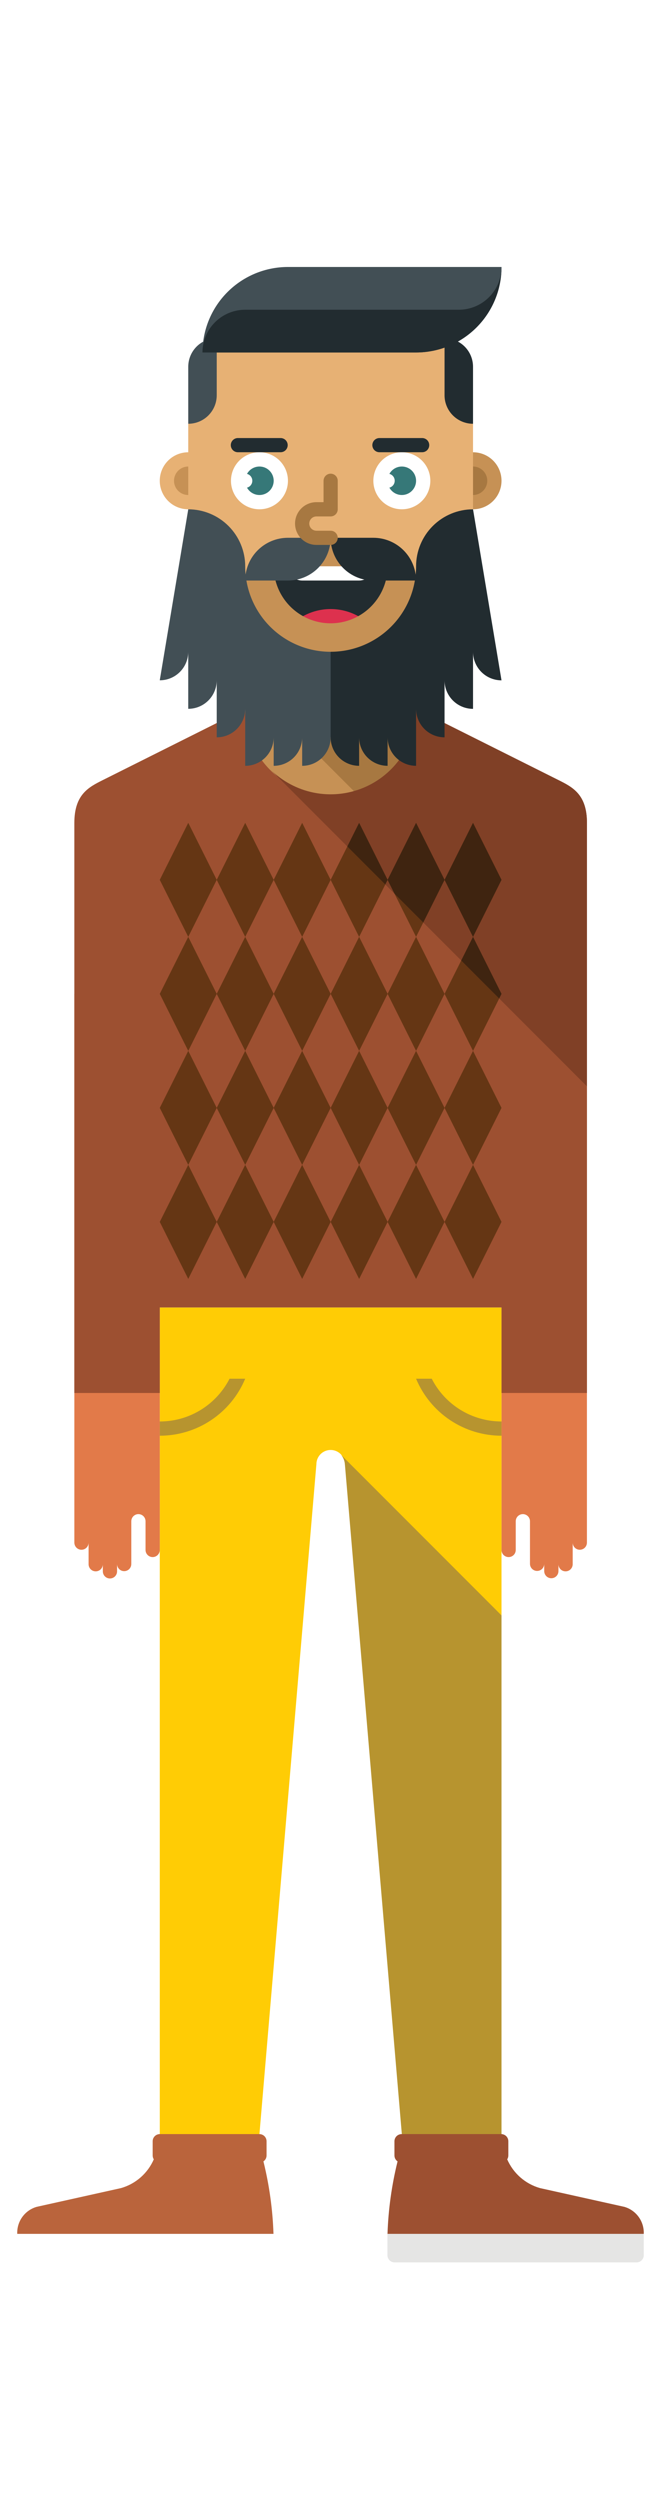 <svg id="10d077d9-48ad-4202-849b-1ebd5f47a2b1" data-name="6838c3e1-efa4-4623-9be6-c272a445ec4c" xmlns="http://www.w3.org/2000/svg" viewBox="0 0 90 340.16">
    <defs>
        <style>
            .\37 4fec21a-39db-4aba-9cb0-bc2d6dd47b9e,.ddeae75d-22e1-40c6-97df-b16d77d36d7e{fill:none}.ddeae75d-22e1-40c6-97df-b16d77d36d7e{clip-rule:evenodd}.f2609a43-b683-438f-a0de-02ed8eef80df{clip-path:url(#4c57af4e-71d7-45ba-a8c3-f5fb71f69aeb)}.\36 e79f5cc-190d-4ca8-a473-0fb657e71823{fill:#e27a49}.ba5ace41-33e6-4dd0-8331-1bbde46eff29{clip-path:url(#d38d5039-191f-466f-82e7-8a31fc9726b9)}.a42d4922-c5c7-4122-8677-8dd84d01ec24{fill:#ffcc05}.a74e4b61-fd72-41f4-8f9f-96ca1cf2366e{clip-path:url(#42fee76e-f56b-4f23-bd92-1f667bdab7fc)}.e201acf2-08f1-4f92-bc4b-5a4bd8da7bcf{fill:#b7942f}.ed8e281e-bc82-45db-b9cf-029d31c3ebf8{clip-path:url(#8f6717b2-2862-43d6-a5fc-55135be08286)}.bd61819c-7fee-4e1a-8b7a-821c28f1c36f{clip-path:url(#a411db7a-0e9c-4f82-ac21-578e6e74b083)}.\34 cb63897-e438-4121-9f53-6701355c4098{fill:#c69155}.\37 9571900-f028-48f8-a0b2-cbab01890288{clip-path:url(#d480a0a8-ba8a-4837-b42a-c07477ef4c2c)}.c531cf41-63f2-4d06-bfaa-25fc8f9578c6{fill:#a77841}.\30 21e882d-2ce9-491b-937b-c043111748d1{clip-path:url(#10510a74-e03a-4bda-a6d4-bfd0074e4321)}.\35 0ce0762-3b5a-4b7a-aed9-ca6f8355375a{clip-path:url(#581d7629-a50b-44ef-9a92-92315a5cf369)}.f4905f44-764a-412c-b206-d6f71578e882{clip-path:url(#f421cc9e-8eca-45cd-b6ae-92918a4d9d09)}.\39 5c5791e-bcf0-49fe-a58d-3d71706b926c{fill:#e7b174}.\35 d795742-81bf-4391-8703-24f0a9302967{clip-path:url(#360bae71-0892-46a1-b6d3-2e4dd20d8825)}.ba1d3188-0911-4406-b7d6-dc9aa5d5d446{clip-path:url(#74cc6a19-c3c1-4864-a4b0-8abf752b5a3c)}.b60a0001-81ed-45b1-bf25-9028217103c7{clip-path:url(#2af0a62d-4266-4ab3-b72d-94d827b29807)}.\35 0a2b7e6-7480-4cc5-b91e-e28fea40fd6c{clip-path:url(#b520d05d-523e-4ed0-8fa6-8c0f11580234)}.\39 85bea20-2baa-46b6-9962-a0e311fe051a{fill:#222c30}.a281c6a5-ba67-4e03-9281-f1574c5bae1f{clip-path:url(#19c097f9-ef17-4ba8-8d1f-fbb8b27c843c)}.\39 e0d9f53-1518-4cb1-b4f7-b77868b10b66{fill:#dd314e}.b0515b18-a570-417c-bb5c-550b06aab9d7{clip-path:url(#c052d8df-aebc-40da-9e66-a8e2b9d85611)}.\34 0961fb9-6433-472a-b6dc-66ce2df09633{fill:#fff}.fa4b5013-d0aa-41cc-94c8-8da97e9a58d4{clip-path:url(#b6deeee2-bcf3-4b2d-be67-e78003305bf4)}.b4c1e5e6-80f8-4c43-8183-f5bb977b285c{clip-path:url(#de273385-8f89-4a3d-af66-f202650e61f8)}.\30 eac99a6-3a64-43e5-8df1-effc7431305c{clip-path:url(#0cf0d61a-6e88-4989-b0ae-ffcf7d32321e)}.\30 dd0d74e-6e96-4910-9583-24bf2ea5334a{clip-path:url(#edec0303-7490-4a0a-8167-ab2255f943ce)}.\36 e368964-1820-4596-901d-706acabe809e{fill:#367878}.\36 d575c16-f17c-4df7-a498-40eab27fc4b7{clip-path:url(#b489b16d-91e9-4063-b429-c47e0edd94a0)}.e3c2392b-8596-4ef3-a92e-d7285d2dccdb{clip-path:url(#7236a686-29a8-4f0c-ac7f-bf4e5b414b65)}.caae3564-5ec1-4088-83cb-1af578ec1def{clip-path:url(#1e78f748-2eff-42bf-beb5-6e19ac5a9dc0)}.\37 aba6bc3-0ea0-45fe-af82-152a4af062fe{clip-path:url(#1b5e8976-52b0-4f31-a909-08f9e96e5b4b)}.\32 5a0d121-b2ed-4a76-8ed1-f6230ba1a2cc{fill:#424f55}.\31 386d0e6-244a-4737-aae4-a38f7d15e60c{clip-path:url(#796fbcba-ecac-42f6-b2a9-d777c898483d)}.\31 3a8fefa-23a2-472c-b552-51bf3fd01526{clip-path:url(#70d785b0-cddf-4e55-bc91-d082a69b28b1)}.\33 08023df-1782-4544-98fd-f78334fba3b8{clip-path:url(#093e6a75-eed7-4104-8ac8-a7e702533b0c)}.a20c12e8-c128-4cb9-8f5f-270fc52652c0{clip-path:url(#af53a439-f03f-44ff-9a0c-a8ff0c0e4361)}.\35 762219d-ffb9-4aa4-b040-695fe0025559{clip-path:url(#336941ff-3733-433a-90a0-13888f2f2fca)}.\34 9a832bb-d123-4ce7-973c-3674e03f5e61{clip-path:url(#b8e83dc4-cda4-4166-aee2-9b25d407538b)}.\37 5242859-384e-4a7a-a4e9-ea4a92811dfc{clip-path:url(#3c3d1e9b-747d-4b5a-95bf-06009108ac7e)}.a31bae89-45dd-4daf-809f-0e2f7f41235d{clip-path:url(#0bdd9eac-140a-415c-83fd-c5a20b1f6e70)}.\37 0a52cdb-5e74-4ae8-8d32-bcddcf4026cf{clip-path:url(#9c986daf-3095-48ff-add4-a5ca9e3eeb74)}.f8082254-f737-4f46-9bd8-f6b8ca0163d6{fill:#9d5031}.dba38419-e5a5-4585-a284-d143812eb1fc{clip-path:url(#81437b03-6e58-48ac-a623-ecfdc01dfbb3)}.\39 6bc5cc7-579c-42ae-9971-ed8cdede65a7{fill:#804026}.\36 4ab085f-dcd7-464f-853e-ad5ffaca5206{clip-path:url(#8cc543fc-2ab6-4535-817f-ce0c31f09966)}.c93d0eec-593e-448b-a32a-c595e58a221c{clip-path:url(#fe6bf25b-3e7c-493b-8fb9-4e515b556349)}.\34 15d2eb0-613d-4b56-9258-78b5ee244309{clip-path:url(#864220c0-cfaf-4034-b405-36c1a368c63f)}.\36 7baaa6e-38be-4f17-889a-4fa1e27c9db4{clip-path:url(#8deab113-8d34-4a17-aa2f-20de403b3ace)}.\36 94f96e7-0550-4e2c-b31d-0a74da7a1116{fill:#ba643c}.de775c73-6381-4fca-9c3e-c9a0c30e2bd9{clip-path:url(#c6d9b38b-1ba5-4b66-ba98-8c7b37846653)}.b278e2ca-fabd-4892-b379-af50c550b694{fill:#e5e5e4}.\35 ed2c5c7-56e8-427d-bf5f-fa4953b8a97a{clip-path:url(#e42fdd00-6697-4181-8a81-53d3627b75be)}.\34 fae22aa-14aa-436e-8f5b-5dc0a07aa88f{clip-path:url(#3891f713-f454-4e81-9ff4-0149236b0f22)}.b9844eff-70aa-4e74-b469-26dc03074411{fill:#653614}.\33 d4f7da5-8686-452a-a154-ea99c48f9994{clip-path:url(#90c91f0b-5ff2-4392-a56d-214bdecf70a6)}.d05490a7-58c8-450f-b6ac-b36475d3e802{fill:#3f2410}
        </style>
        <clipPath id="4c57af4e-71d7-45ba-a8c3-f5fb71f69aeb">
            <path class="ddeae75d-22e1-40c6-97df-b16d77d36d7e" d="M68.283 210.866a.97.97 0 1 0 1.939 0v-3.878a.969.969 0 1 1 1.938 0v5.818a.97.97 0 0 0 1.939.012v.958a.969.969 0 1 0 1.938 0v-.97a.97.97 0 1 0 1.939 0V209.9a.969.969 0 0 0 1.938 0v-74.667H68.283v75.634z"/>
        </clipPath>
        <clipPath id="d38d5039-191f-466f-82e7-8a31fc9726b9">
            <path class="ddeae75d-22e1-40c6-97df-b16d77d36d7e" d="M21.755 177.9h46.529v41.9l-21.326-20.57a1.939 1.939 0 0 0-3.878 0l-7.755 91.149h-13.57V177.9z"/>
        </clipPath>
        <clipPath id="42fee76e-f56b-4f23-bd92-1f667bdab7fc">
            <path class="ddeae75d-22e1-40c6-97df-b16d77d36d7e" d="M33.387 187.595a12.61 12.61 0 0 1-11.633 7.758v-1.94a10.609 10.609 0 0 0 6.149-1.949 10.722 10.722 0 0 0 3.353-3.869h2.131zm23.264 0a12.606 12.606 0 0 0 11.633 7.758v-1.94a10.659 10.659 0 0 1-9.5-5.818h-2.133z"/>
        </clipPath>
        <clipPath id="8f6717b2-2862-43d6-a5fc-55135be08286">
            <path class="ddeae75d-22e1-40c6-97df-b16d77d36d7e" d="M68.284 219.8v70.577H54.713l-7.755-91.147a2.264 2.264 0 0 0-.531-1.29z"/>
        </clipPath>
        <clipPath id="a411db7a-0e9c-4f82-ac21-578e6e74b083">
            <path class="74fec21a-39db-4aba-9cb0-bc2d6dd47b9e" d="M33.387 84.811h23.265v27.15H33.387z"/>
        </clipPath>
        <clipPath id="d480a0a8-ba8a-4837-b42a-c07477ef4c2c">
            <path class="ddeae75d-22e1-40c6-97df-b16d77d36d7e" d="M33.387 84.81h23.265v27.151h-4.154L33.387 92.843V84.81z"/>
        </clipPath>
        <clipPath id="10510a74-e03a-4bda-a6d4-bfd0074e4321">
            <path class="ddeae75d-22e1-40c6-97df-b16d77d36d7e" d="M64.407 61.538a3.879 3.879 0 1 0 3.878 3.878 3.878 3.878 0 0 0-3.878-3.878"/>
        </clipPath>
        <clipPath id="581d7629-a50b-44ef-9a92-92315a5cf369">
            <path class="ddeae75d-22e1-40c6-97df-b16d77d36d7e" d="M64.407 63.477a1.939 1.939 0 1 0 1.938 1.939 1.939 1.939 0 0 0-1.938-1.939"/>
        </clipPath>
        <clipPath id="f421cc9e-8eca-45cd-b6ae-92918a4d9d09">
            <path class="ddeae75d-22e1-40c6-97df-b16d77d36d7e" d="M25.632 61.538a3.879 3.879 0 1 0 3.878 3.878 3.877 3.877 0 0 0-3.878-3.878"/>
        </clipPath>
        <clipPath id="360bae71-0892-46a1-b6d3-2e4dd20d8825">
            <path class="ddeae75d-22e1-40c6-97df-b16d77d36d7e" d="M25.632 63.477a1.939 1.939 0 1 0 1.938 1.939 1.938 1.938 0 0 0-1.938-1.939"/>
        </clipPath>
        <clipPath id="74cc6a19-c3c1-4864-a4b0-8abf752b5a3c">
            <path class="ddeae75d-22e1-40c6-97df-b16d77d36d7e" d="M45.02 38.267a19.446 19.446 0 0 1 19.386 19.391v19.4a19.387 19.387 0 1 1-38.774 0v-19.4A19.447 19.447 0 0 1 45.02 38.267"/>
        </clipPath>
        <clipPath id="2af0a62d-4266-4ab3-b72d-94d827b29807">
            <path class="ddeae75d-22e1-40c6-97df-b16d77d36d7e" d="M25.905 78.991a19.663 19.663 0 0 0 38.229 0H56.49l-11.471-5.817-11.471 5.817h-7.643z"/>
        </clipPath>
        <clipPath id="b520d05d-523e-4ed0-8fa6-8c0f11580234">
            <path class="ddeae75d-22e1-40c6-97df-b16d77d36d7e" d="M48.776 83.84a7.756 7.756 0 0 0 4-6.788l-7.755.97-7.755-.97a7.754 7.754 0 0 0 4 6.788h7.512z"/>
        </clipPath>
        <clipPath id="19c097f9-ef17-4ba8-8d1f-fbb8b27c843c">
            <path class="ddeae75d-22e1-40c6-97df-b16d77d36d7e" d="M45.019 84.81a7.722 7.722 0 0 0 3.756-.97 7.757 7.757 0 0 0-7.512 0 7.726 7.726 0 0 0 3.756.97"/>
        </clipPath>
        <clipPath id="c052d8df-aebc-40da-9e66-a8e2b9d85611">
            <path class="ddeae75d-22e1-40c6-97df-b16d77d36d7e" d="M35.326 61.538a3.879 3.879 0 1 1-3.878 3.878 3.878 3.878 0 0 1 3.878-3.878"/>
        </clipPath>
        <clipPath id="b6deeee2-bcf3-4b2d-be67-e78003305bf4">
            <path class="ddeae75d-22e1-40c6-97df-b16d77d36d7e" d="M50.836 77.053a1.948 1.948 0 0 1-1.936 1.939h-7.758a1.946 1.946 0 0 1-1.942-1.939h11.636z"/>
        </clipPath>
        <clipPath id="de273385-8f89-4a3d-af66-f202650e61f8">
            <path class="ddeae75d-22e1-40c6-97df-b16d77d36d7e" d="M45.019 73.174a5.818 5.818 0 0 0 5.817 5.818h5.816a5.817 5.817 0 0 0-5.816-5.818h-5.817z"/>
        </clipPath>
        <clipPath id="0cf0d61a-6e88-4989-b0ae-ffcf7d32321e">
            <path class="ddeae75d-22e1-40c6-97df-b16d77d36d7e" d="M54.713 61.538a3.879 3.879 0 1 1-3.878 3.878 3.878 3.878 0 0 1 3.878-3.878"/>
        </clipPath>
        <clipPath id="edec0303-7490-4a0a-8167-ab2255f943ce">
            <path class="ddeae75d-22e1-40c6-97df-b16d77d36d7e" d="M35.326 63.477a1.939 1.939 0 1 1-1.938 1.939 1.939 1.939 0 0 1 1.938-1.939"/>
        </clipPath>
        <clipPath id="b489b16d-91e9-4063-b429-c47e0edd94a0">
            <path class="ddeae75d-22e1-40c6-97df-b16d77d36d7e" d="M54.713 63.477a1.939 1.939 0 1 1-1.938 1.939 1.939 1.939 0 0 1 1.938-1.939"/>
        </clipPath>
        <clipPath id="7236a686-29a8-4f0c-ac7f-bf4e5b414b65">
            <path class="ddeae75d-22e1-40c6-97df-b16d77d36d7e" d="M33.387 64.447a.969.969 0 1 1-.97.969.969.969 0 0 1 .97-.969"/>
        </clipPath>
        <clipPath id="1e78f748-2eff-42bf-beb5-6e19ac5a9dc0">
            <path class="ddeae75d-22e1-40c6-97df-b16d77d36d7e" d="M52.775 64.447a.969.969 0 1 1-.97.969.97.97 0 0 1 .97-.969"/>
        </clipPath>
        <clipPath id="1b5e8976-52b0-4f31-a909-08f9e96e5b4b">
            <path class="ddeae75d-22e1-40c6-97df-b16d77d36d7e" d="M29.51 53.781v-7.758a3.877 3.877 0 0 0-3.878 3.877v7.76a3.879 3.879 0 0 0 3.878-3.88"/>
        </clipPath>
        <clipPath id="796fbcba-ecac-42f6-b2a9-d777c898483d">
            <path class="ddeae75d-22e1-40c6-97df-b16d77d36d7e" d="M56.653 47.962H27.571A11.635 11.635 0 0 1 39.2 36.326h29.087a11.636 11.636 0 0 1-11.634 11.636"/>
        </clipPath>
        <clipPath id="70d785b0-cddf-4e55-bc91-d082a69b28b1">
            <path class="ddeae75d-22e1-40c6-97df-b16d77d36d7e" d="M56.653 47.962H27.571v-.151a5.817 5.817 0 0 1 5.814-5.667H62.47a5.817 5.817 0 0 0 5.814-5.666 11.634 11.634 0 0 1-11.631 11.484"/>
        </clipPath>
        <clipPath id="093e6a75-eed7-4104-8ac8-a7e702533b0c">
            <path class="ddeae75d-22e1-40c6-97df-b16d77d36d7e" d="M60.529 53.781v-7.758a3.878 3.878 0 0 1 3.877 3.877v7.76a3.879 3.879 0 0 1-3.878-3.879"/>
        </clipPath>
        <clipPath id="af53a439-f03f-44ff-9a0c-a8ff0c0e4361">
            <path class="ddeae75d-22e1-40c6-97df-b16d77d36d7e" d="M45.019 73.174H39.2a5.817 5.817 0 0 0-5.817 5.818H39.2a5.817 5.817 0 0 0 5.816-5.818"/>
        </clipPath>
        <clipPath id="336941ff-3733-433a-90a0-13888f2f2fca">
            <path class="ddeae75d-22e1-40c6-97df-b16d77d36d7e" d="M44.054 65.416a.965.965 0 0 1 1.931 0V69.3a.969.969 0 0 1-.965.969h-1.94a.972.972 0 0 0 0 1.944h1.94a.966.966 0 0 1 0 1.932h-1.939a2.909 2.909 0 0 1 0-5.818h.973v-2.91z"/>
        </clipPath>
        <clipPath id="b8e83dc4-cda4-4166-aee2-9b25d407538b">
            <path class="ddeae75d-22e1-40c6-97df-b16d77d36d7e" d="M32.421 61.534a.966.966 0 1 1 0-1.931h5.817a.966.966 0 0 1 0 1.931h-5.817z"/>
        </clipPath>
        <clipPath id="3c3d1e9b-747d-4b5a-95bf-06009108ac7e">
            <path class="ddeae75d-22e1-40c6-97df-b16d77d36d7e" d="M51.631 61.534a.966.966 0 0 1 0-1.931h5.817a.966.966 0 1 1 0 1.931h-5.817z"/>
        </clipPath>
        <clipPath id="0bdd9eac-140a-415c-83fd-c5a20b1f6e70">
            <path class="ddeae75d-22e1-40c6-97df-b16d77d36d7e" d="M21.755 210.866a.97.97 0 1 1-1.939 0v-3.878a.969.969 0 1 0-1.938 0v5.818a.969.969 0 0 1-1.938.012v.958a.97.97 0 1 1-1.939 0v-.97a.97.97 0 1 1-1.939 0V209.9a.969.969 0 0 1-1.938 0v-74.667h11.631v75.634z"/>
        </clipPath>
        <clipPath id="9c986daf-3095-48ff-add4-a5ca9e3eeb74">
            <path class="ddeae75d-22e1-40c6-97df-b16d77d36d7e" d="M10.123 189.535v-77.574c0-3.879 1.968-4.863 3.876-5.819l19.388-9.7a11.633 11.633 0 1 0 23.265 0l19.388 9.7c1.908.956 3.878 1.943 3.878 5.819v77.574H68.285V177.9h-46.53v11.638H10.123z"/>
        </clipPath>
        <clipPath id="81437b03-6e58-48ac-a623-ecfdc01dfbb3">
            <path class="ddeae75d-22e1-40c6-97df-b16d77d36d7e" d="M36.794 104.674a11.633 11.633 0 0 0 19.858-8.228l19.388 9.7c1.909.956 3.878 1.94 3.878 5.819v35.85z"/>
        </clipPath>
        <clipPath id="8cc543fc-2ab6-4535-817f-ce0c31f09966">
            <path class="ddeae75d-22e1-40c6-97df-b16d77d36d7e" d="M60.529 100.326a3.879 3.879 0 0 1-3.878-3.879v7.753a3.879 3.879 0 0 1-3.878-3.879v3.88a3.879 3.879 0 0 1-3.878-3.88v3.88a3.877 3.877 0 0 1-3.876-3.88l-1.939-5.818 1.938-5.82a11.633 11.633 0 0 0 11.634-11.63 7.759 7.759 0 0 1 7.755-7.753l3.878 23.272a3.878 3.878 0 0 1-3.878-3.88v7.759a3.878 3.878 0 0 1-3.878-3.879v7.759z"/>
        </clipPath>
        <clipPath id="fe6bf25b-3e7c-493b-8fb9-4e515b556349">
            <path class="ddeae75d-22e1-40c6-97df-b16d77d36d7e" d="M45.02 100.325a3.878 3.878 0 0 1-3.878 3.88v-3.88a3.879 3.879 0 0 1-3.878 3.879v-3.879a3.878 3.878 0 0 1-3.878 3.879v-7.757a3.879 3.879 0 0 1-3.878 3.879v-7.759a3.878 3.878 0 0 1-3.878 3.879v-7.759a3.881 3.881 0 0 1-3.878 3.88l3.88-23.267a7.758 7.758 0 0 1 7.755 7.756 11.633 11.633 0 0 0 11.632 11.631v11.638z"/>
        </clipPath>
        <clipPath id="864220c0-cfaf-4034-b405-36c1a368c63f">
            <path class="ddeae75d-22e1-40c6-97df-b16d77d36d7e" d="M2.348 303.955h34.9v2.909a.972.972 0 0 1-.97.97H3.316a.973.973 0 0 1-.968-.97v-2.909z"/>
        </clipPath>
        <clipPath id="8deab113-8d34-4a17-aa2f-20de403b3ace">
            <path class="ddeae75d-22e1-40c6-97df-b16d77d36d7e" d="M35.325 290.379a.974.974 0 0 1 .97.97v1.94a.967.967 0 0 1-.427.8 47.684 47.684 0 0 1 1.37 9.864H2.348a3.665 3.665 0 0 1 2.639-3.676l11.49-2.553a6.949 6.949 0 0 0 4.463-3.914.967.967 0 0 1-.154-.523v-1.94a.973.973 0 0 1 .95-.97h13.59z"/>
        </clipPath>
        <clipPath id="c6d9b38b-1ba5-4b66-ba98-8c7b37846653">
            <path class="ddeae75d-22e1-40c6-97df-b16d77d36d7e" d="M87.652 303.955h-34.9v2.909a.973.973 0 0 0 .97.97h32.96a.973.973 0 0 0 .97-.97v-2.909z"/>
        </clipPath>
        <clipPath id="e42fdd00-6697-4181-8a81-53d3627b75be">
            <path class="ddeae75d-22e1-40c6-97df-b16d77d36d7e" d="M54.674 290.379a.973.973 0 0 0-.968.97v1.94a.969.969 0 0 0 .425.8 47.769 47.769 0 0 0-1.37 9.864h34.891a3.666 3.666 0 0 0-2.64-3.676l-11.489-2.553a6.943 6.943 0 0 1-4.463-3.914.967.967 0 0 0 .154-.523v-1.94a.973.973 0 0 0-.95-.97h-13.59z"/>
        </clipPath>
        <clipPath id="3891f713-f454-4e81-9ff4-0149236b0f22">
            <path class="ddeae75d-22e1-40c6-97df-b16d77d36d7e" d="M25.632 142.989l-3.878-7.756 3.878-7.758-3.878-7.758 3.878-7.758 3.878 7.758-3.878 7.758 3.878 7.758-3.878 7.756 3.878 7.759-3.878 7.752 3.878 7.758-3.878 7.758-3.878-7.758 3.878-7.758-3.878-7.756zm38.774-15.514l-3.876-7.758 3.876-7.758 3.878 7.758-3.878 7.758 3.878 7.758-3.878 7.756 3.878 7.759-3.878 7.752 3.878 7.758-3.878 7.758-3.876-7.758 3.876-7.758-3.876-7.756 3.876-7.759-3.876-7.756zm-7.755 0l-3.878-7.758 3.878-7.758 3.879 7.758-3.879 7.758 3.879 7.758-3.879 7.756 3.879 7.759-3.879 7.752 3.879 7.758-3.879 7.758-3.878-7.758 3.878-7.758-3.878-7.756 3.878-7.759-3.878-7.756zm-7.755 0l-3.876-7.758 3.88-7.757 3.878 7.758-3.878 7.757 3.878 7.758-3.878 7.756 3.878 7.759L48.9 158.5l3.878 7.758-3.878 7.762-3.876-7.758L48.9 158.5l-3.876-7.756 3.876-7.759-3.876-7.756zm-7.754 0l-3.878-7.758 3.878-7.758 3.878 7.758-3.878 7.758 3.878 7.758-3.878 7.756 3.878 7.759-3.878 7.752 3.878 7.758-3.878 7.758-3.878-7.758 3.878-7.758-3.878-7.756 3.878-7.759-3.878-7.756zm-7.755 0l-3.878-7.758 3.878-7.758 3.878 7.758-3.878 7.758 3.878 7.758-3.878 7.756 3.878 7.759-3.878 7.752 3.878 7.758-3.878 7.758-3.878-7.758 3.878-7.758-3.878-7.756 3.878-7.759-3.878-7.756z"/>
        </clipPath>
        <clipPath id="90c91f0b-5ff2-4392-a56d-214bdecf70a6">
            <path class="ddeae75d-22e1-40c6-97df-b16d77d36d7e" d="M67.97 135.861l-5.17-5.172 1.605-3.214-3.876-7.758 3.876-7.756 3.878 7.756-3.878 7.758 3.878 7.758zm-10.339-10.343l-3.916-3.918-.941-1.884 3.878-7.756 3.878 7.756zm-5.171-5.173l-5.169-5.17 1.605-3.213 3.878 7.756z"/>
        </clipPath>
    </defs>
    <title>
        people-originals
    </title>
    <path class="f2609a43-b683-438f-a0de-02ed8eef80df 6e79f5cc-190d-4ca8-a473-0fb657e71823" d="M63.669 130.619h20.86v88.741h-20.86z"/>
    <path class="ba5ace41-33e6-4dd0-8331-1bbde46eff29 a42d4922-c5c7-4122-8677-8dd84d01ec24" d="M17.141 173.284h55.757v121.709H17.141z"/>
    <path class="a74e4b61-fd72-41f4-8f9f-96ca1cf2366e e201acf2-08f1-4f92-bc4b-5a4bd8da7bcf" d="M17.141 182.981h55.757v16.985H17.141z"/>
    <path class="ed8e281e-bc82-45db-b9cf-029d31c3ebf8 e201acf2-08f1-4f92-bc4b-5a4bd8da7bcf" d="M41.814 193.326h31.084v101.667H41.814z"/>
    <path class="bd61819c-7fee-4e1a-8b7a-821c28f1c36f 4cb63897-e438-4121-9f53-6701355c4098" d="M28.773 80.197h32.493v36.378H28.773z"/>
    <path class="79571900-f028-48f8-a0b2-cbab01890288 c531cf41-63f2-4d06-bfaa-25fc8f9578c6" d="M28.773 80.196h32.493v36.378H28.773z"/>
    <path class="021e882d-2ce9-491b-937b-c043111748d1 4cb63897-e438-4121-9f53-6701355c4098" d="M55.915 56.924h16.983v16.985H55.915z"/>
    <path class="50ce0762-3b5a-4b7a-aed9-ca6f8355375a c531cf41-63f2-4d06-bfaa-25fc8f9578c6" d="M57.855 58.863h13.104V71.97H57.855z"/>
    <path class="f4905f44-764a-412c-b206-d6f71578e882 95c5791e-bcf0-49fe-a58d-3d71706b926c" d="M17.141 56.924h16.983v16.985H17.141z"/>
    <path class="5d795742-81bf-4391-8703-24f0a9302967 4cb63897-e438-4121-9f53-6701355c4098" d="M19.08 58.863h13.104V71.97H19.08z"/>
    <path class="ba1d3188-0911-4406-b7d6-dc9aa5d5d446 95c5791e-bcf0-49fe-a58d-3d71706b926c" d="M21.018 33.653H69.02v67.407H21.018z"/>
    <path class="b60a0001-81ed-45b1-bf25-9028217103c7 4cb63897-e438-4121-9f53-6701355c4098" d="M21.291 68.56h47.457v30.096H21.291z"/>
    <path class="50a2b7e6-7480-4cc5-b91e-e28fea40fd6c 985bea20-2baa-46b6-9962-a0e311fe051a" d="M32.65 72.439h24.738v16.015H32.65z"/>
    <path class="a281c6a5-ba67-4e03-9281-f1574c5bae1f 9e0d9f53-1518-4cb1-b4f7-b77868b10b66" d="M36.649 78.256h16.74v11.168h-16.74z"/>
    <path class="b0515b18-a570-417c-bb5c-550b06aab9d7 40961fb9-6433-472a-b6dc-66ce2df09633" d="M26.834 56.924h16.983v16.985H26.834z"/>
    <path class="fa4b5013-d0aa-41cc-94c8-8da97e9a58d4 40961fb9-6433-472a-b6dc-66ce2df09633" d="M34.589 72.439h20.86v11.167h-20.86z"/>
    <path class="b4c1e5e6-80f8-4c43-8183-f5bb977b285c 985bea20-2baa-46b6-9962-a0e311fe051a" d="M40.405 68.56h20.86v15.045h-20.86z"/>
    <path class="0eac99a6-3a64-43e5-8df1-effc7431305c 40961fb9-6433-472a-b6dc-66ce2df09633" d="M46.222 56.924h16.983v16.985H46.222z"/>
    <path class="0dd0d74e-6e96-4910-9583-24bf2ea5334a 6e368964-1820-4596-901d-706acabe809e" d="M28.774 58.863h13.104V71.97H28.774z"/>
    <path class="6d575c16-f17c-4df7-a498-40eab27fc4b7 6e368964-1820-4596-901d-706acabe809e" d="M48.161 58.863h13.104V71.97H48.161z"/>
    <path class="e3c2392b-8596-4ef3-a92e-d7285d2dccdb 40961fb9-6433-472a-b6dc-66ce2df09633" d="M27.804 59.833h11.167V71H27.804z"/>
    <path class="caae3564-5ec1-4088-83cb-1af578ec1def 40961fb9-6433-472a-b6dc-66ce2df09633" d="M47.191 59.833h11.166V71H47.191z"/>
    <path class="7aba6bc3-0ea0-45fe-af82-152a4af062fe 25a0d121-b2ed-4a76-8ed1-f6230ba1a2cc" d="M21.018 41.41h13.105v20.866H21.018z"/>
    <path class="1386d0e6-244a-4737-aae4-a38f7d15e60c 25a0d121-b2ed-4a76-8ed1-f6230ba1a2cc" d="M22.957 31.712h49.944v20.864H22.957z"/>
    <path class="13a8fefa-23a2-472c-b552-51bf3fd01526 985bea20-2baa-46b6-9962-a0e311fe051a" d="M22.957 31.864h49.941v20.713H22.957z"/>
    <path class="308023df-1782-4544-98fd-f78334fba3b8 985bea20-2baa-46b6-9962-a0e311fe051a" d="M55.915 41.41H69.02v20.864H55.915z"/>
    <path class="a20c12e8-c128-4cb9-8f5f-270fc52652c0 25a0d121-b2ed-4a76-8ed1-f6230ba1a2cc" d="M28.773 68.56h20.86v15.045h-20.86z"/>
    <path class="5762219d-ffb9-4aa4-b040-695fe0025559 c531cf41-63f2-4d06-bfaa-25fc8f9578c6" d="M35.558 59.837h15.04v18.92h-15.04z"/>
    <path class="49a832bb-d123-4ce7-973c-3674e03f5e61 985bea20-2baa-46b6-9962-a0e311fe051a" d="M26.842 54.989h16.975v11.159H26.842z"/>
    <path class="75242859-384e-4a7a-a4e9-ea4a92811dfc 985bea20-2baa-46b6-9962-a0e311fe051a" d="M46.052 54.989h16.975v11.159H46.052z"/>
    <path class="a31bae89-45dd-4daf-809f-0e2f7f41235d 6e79f5cc-190d-4ca8-a473-0fb657e71823" d="M5.508 130.619h20.86v88.741H5.508z"/>
    <path class="70a52cdb-5e74-4ae8-8d32-bcddcf4026cf f8082254-f737-4f46-9bd8-f6b8ca0163d6" d="M5.509 91.831h79.022v102.318H5.509z"/>
    <path class="dba38419-e5a5-4585-a284-d143812eb1fc 96bc5cc7-579c-42ae-9971-ed8cdede65a7" d="M32.18 91.832h52.351v60.592H32.18z"/>
    <path class="64ab085f-dcd7-464f-853e-ad5ffaca5206 985bea20-2baa-46b6-9962-a0e311fe051a" d="M38.467 64.682h34.431v44.137H38.467z"/>
    <path class="c93d0eec-593e-448b-a32a-c595e58a221c 25a0d121-b2ed-4a76-8ed1-f6230ba1a2cc" d="M17.141 64.682h32.493v44.137H17.141z"/>
    <path class="415d2eb0-613d-4b56-9258-78b5ee244309 40961fb9-6433-472a-b6dc-66ce2df09633" d="M-2.266 299.341h44.125v13.107H-2.266z"/>
    <path class="67baaa6e-38be-4f17-889a-4fa1e27c9db4 694f96e7-0550-4e2c-b31d-0a74da7a1116" d="M-2.266 285.765h44.118v22.804H-2.266z"/>
    <path class="de775c73-6381-4fca-9c3e-c9a0c30e2bd9 b278e2ca-fabd-4892-b379-af50c550b694" d="M48.141 299.341h44.125v13.107H48.141z"/>
    <path class="5ed2c5c7-56e8-427d-bf5f-fa4953b8a97a f8082254-f737-4f46-9bd8-f6b8ca0163d6" d="M48.147 285.765h44.12v22.804h-44.12z"/>
    <path class="4fae22aa-14aa-436e-8f5b-5dc0a07aa88f b9844eff-70aa-4e74-b469-26dc03074411" d="M17.141 107.346h55.757v71.288H17.141z"/>
    <path class="3d4f7da5-8686-452a-a154-ea99c48f9994 d05490a7-58c8-450f-b6ac-b36475d3e802" d="M42.677 107.347h30.22v33.128h-30.22z"/>
</svg>
